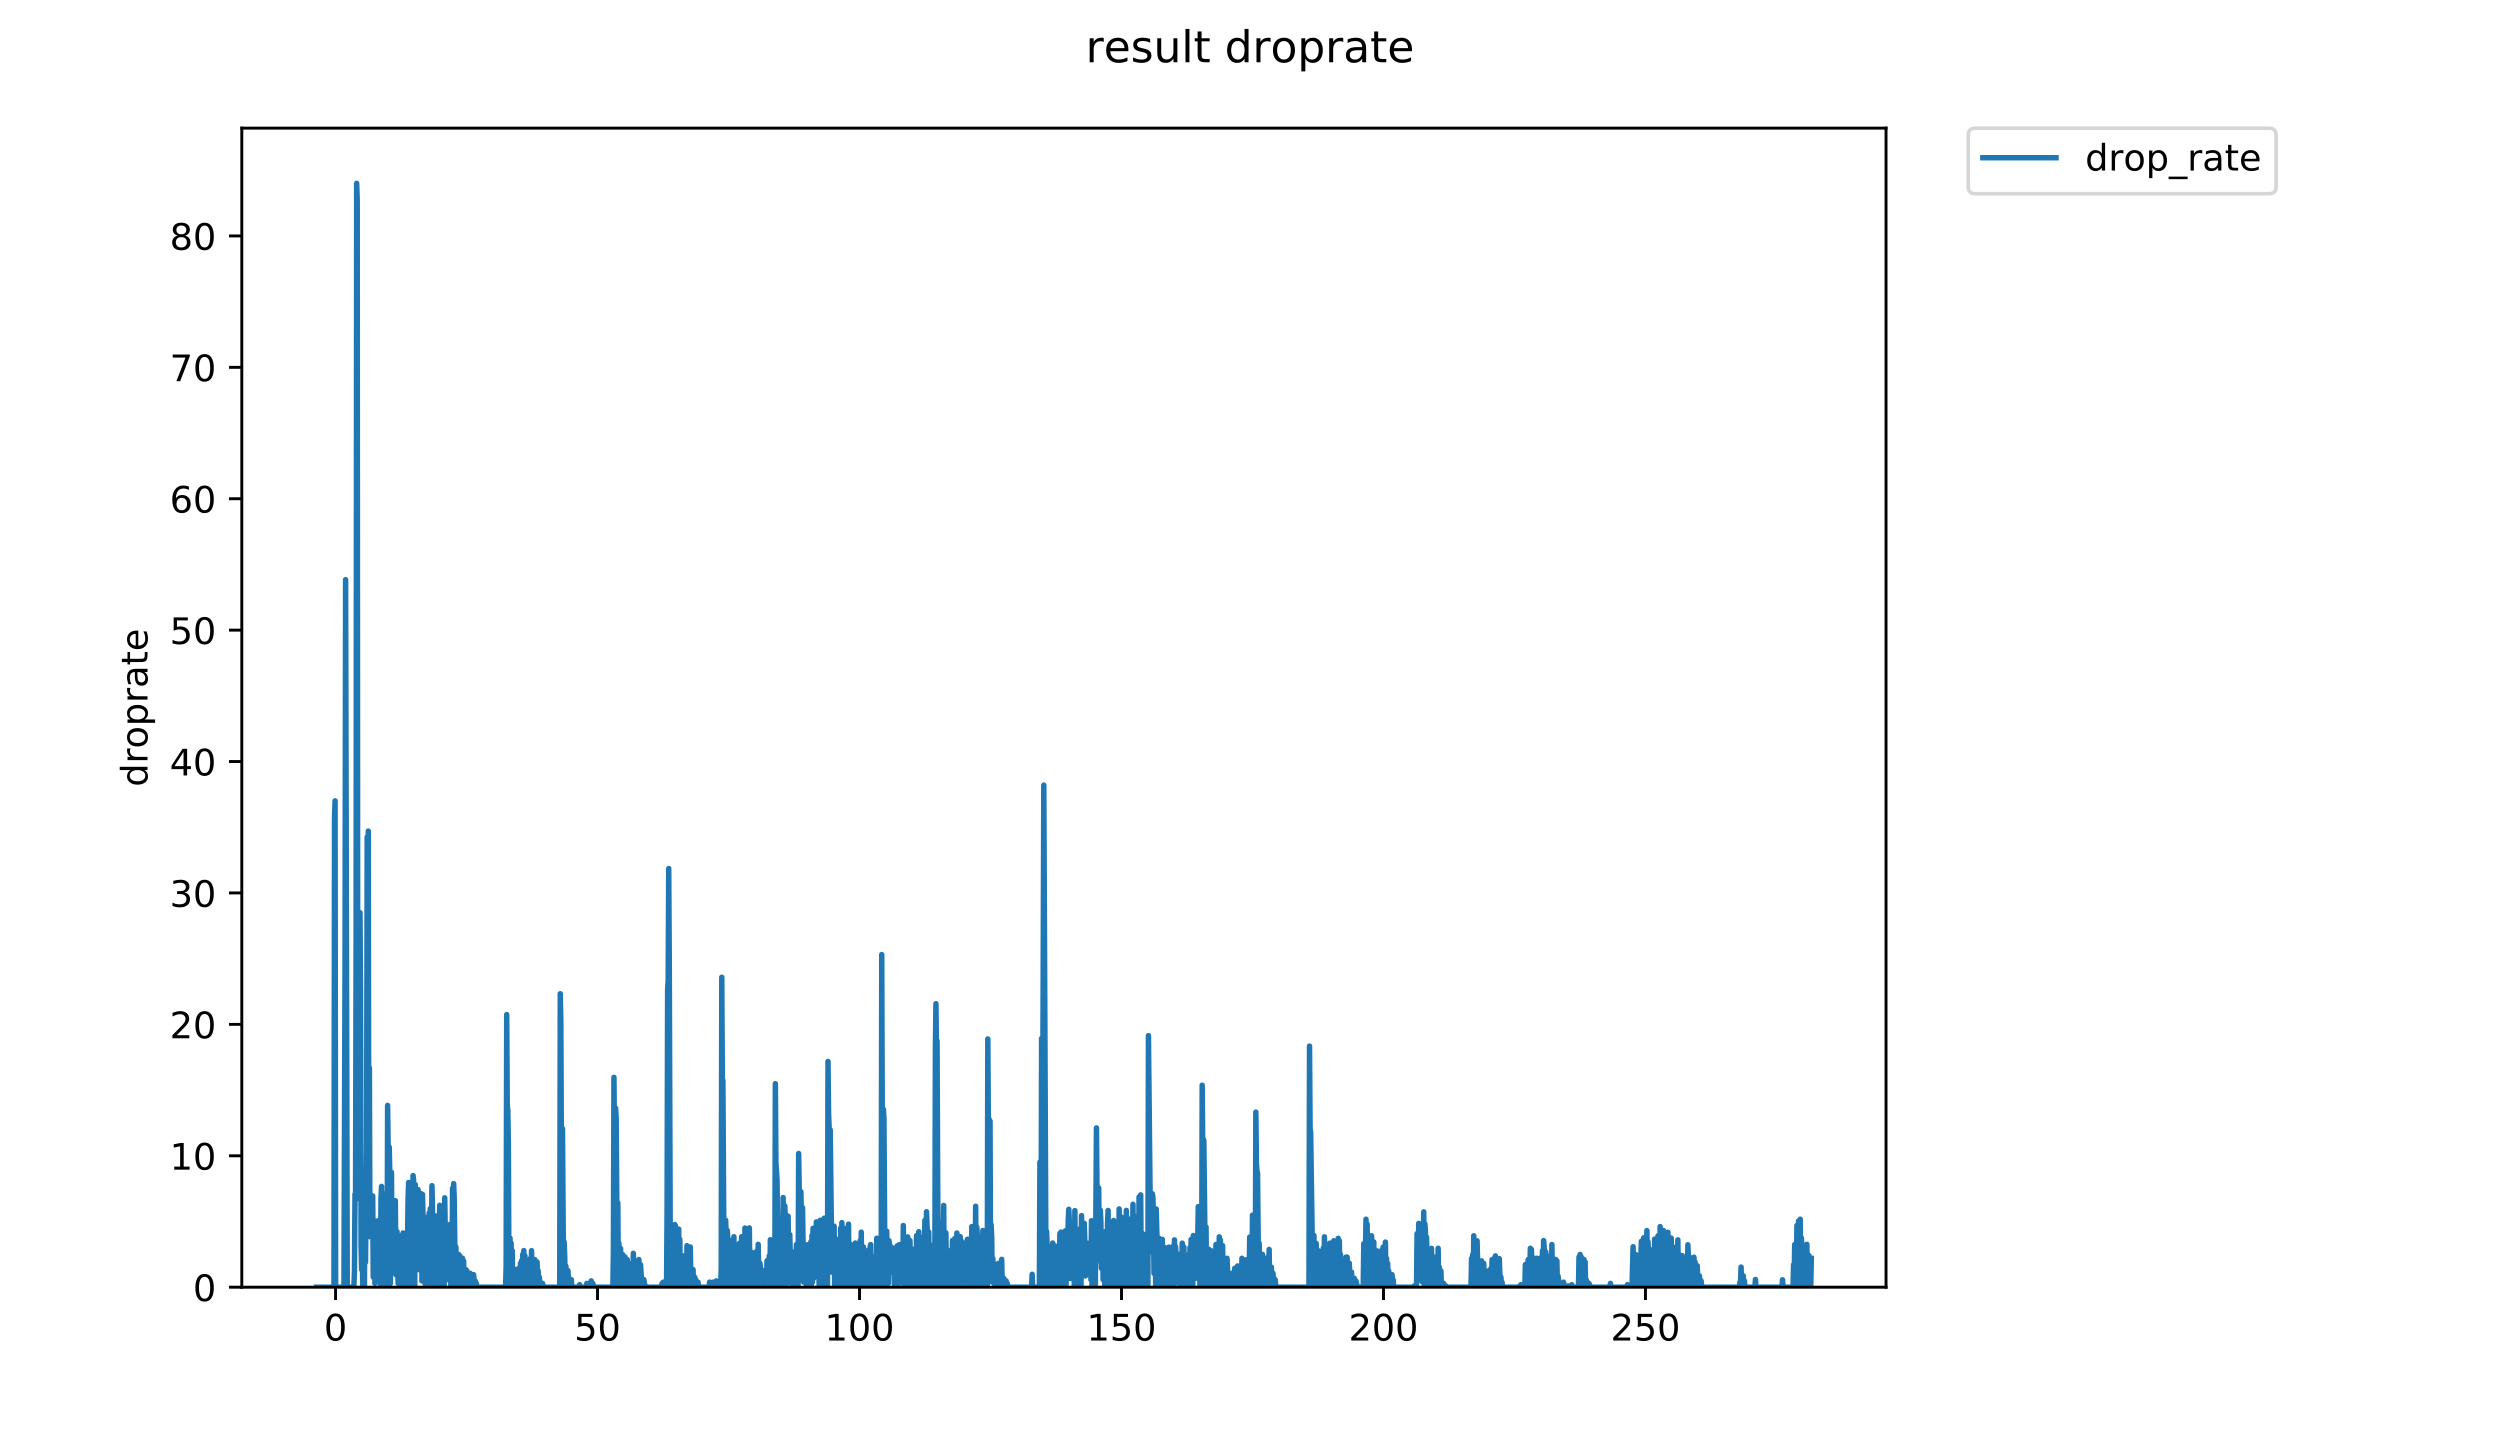 <?xml version="1.0" encoding="utf-8" standalone="no"?>
<!DOCTYPE svg PUBLIC "-//W3C//DTD SVG 1.1//EN"
  "http://www.w3.org/Graphics/SVG/1.1/DTD/svg11.dtd">
<!-- Created with matplotlib (https://matplotlib.org/) -->
<svg height="396pt" version="1.1" viewBox="0 0 684 396" width="684pt" xmlns="http://www.w3.org/2000/svg" xmlns:xlink="http://www.w3.org/1999/xlink">
 <defs>
  <style type="text/css">
*{stroke-linecap:butt;stroke-linejoin:round;}
  </style>
 </defs>
 <g id="figure_1">
  <g id="patch_1">
   <path d="M 0 396 
L 684 396 
L 684 0 
L 0 0 
z
" style="fill:#ffffff;"/>
  </g>
  <g id="axes_1">
   <g id="patch_2">
    <path d="M 66.159 352.174 
L 516.019 352.174 
L 516.019 35.062 
L 66.159 35.062 
z
" style="fill:#ffffff;"/>
   </g>
   <g id="matplotlib.axis_1">
    <g id="xtick_1">
     <g id="line2d_1">
      <defs>
       <path d="M 0 0 
L 0 3.5 
" id="ma47e31ba0e" style="stroke:#000000;stroke-width:0.8;"/>
      </defs>
      <g>
       <use style="stroke:#000000;stroke-width:0.8;" x="91.809" xlink:href="#ma47e31ba0e" y="352.174"/>
      </g>
     </g>
     <g id="text_1">
      <!-- 0 -->
      <defs>
       <path d="M 31.781 66.406 
Q 24.172 66.406 20.328 58.906 
Q 16.5 51.422 16.5 36.375 
Q 16.5 21.391 20.328 13.891 
Q 24.172 6.391 31.781 6.391 
Q 39.453 6.391 43.281 13.891 
Q 47.125 21.391 47.125 36.375 
Q 47.125 51.422 43.281 58.906 
Q 39.453 66.406 31.781 66.406 
z
M 31.781 74.219 
Q 44.047 74.219 50.516 64.516 
Q 56.984 54.828 56.984 36.375 
Q 56.984 17.969 50.516 8.266 
Q 44.047 -1.422 31.781 -1.422 
Q 19.531 -1.422 13.062 8.266 
Q 6.594 17.969 6.594 36.375 
Q 6.594 54.828 13.062 64.516 
Q 19.531 74.219 31.781 74.219 
z
" id="DejaVuSans-48"/>
      </defs>
      <g transform="translate(88.627 366.773)scale(0.1 -0.1)">
       <use xlink:href="#DejaVuSans-48"/>
      </g>
     </g>
    </g>
    <g id="xtick_2">
     <g id="line2d_2">
      <g>
       <use style="stroke:#000000;stroke-width:0.8;" x="163.487" xlink:href="#ma47e31ba0e" y="352.174"/>
      </g>
     </g>
     <g id="text_2">
      <!-- 50 -->
      <defs>
       <path d="M 10.797 72.906 
L 49.516 72.906 
L 49.516 64.594 
L 19.828 64.594 
L 19.828 46.734 
Q 21.969 47.469 24.109 47.828 
Q 26.266 48.188 28.422 48.188 
Q 40.625 48.188 47.75 41.5 
Q 54.891 34.812 54.891 23.391 
Q 54.891 11.625 47.562 5.094 
Q 40.234 -1.422 26.906 -1.422 
Q 22.312 -1.422 17.547 -0.641 
Q 12.797 0.141 7.719 1.703 
L 7.719 11.625 
Q 12.109 9.234 16.797 8.062 
Q 21.484 6.891 26.703 6.891 
Q 35.156 6.891 40.078 11.328 
Q 45.016 15.766 45.016 23.391 
Q 45.016 31 40.078 35.438 
Q 35.156 39.891 26.703 39.891 
Q 22.75 39.891 18.812 39.016 
Q 14.891 38.141 10.797 36.281 
z
" id="DejaVuSans-53"/>
      </defs>
      <g transform="translate(157.125 366.773)scale(0.1 -0.1)">
       <use xlink:href="#DejaVuSans-53"/>
       <use x="63.623" xlink:href="#DejaVuSans-48"/>
      </g>
     </g>
    </g>
    <g id="xtick_3">
     <g id="line2d_3">
      <g>
       <use style="stroke:#000000;stroke-width:0.8;" x="235.166" xlink:href="#ma47e31ba0e" y="352.174"/>
      </g>
     </g>
     <g id="text_3">
      <!-- 100 -->
      <defs>
       <path d="M 12.406 8.297 
L 28.516 8.297 
L 28.516 63.922 
L 10.984 60.406 
L 10.984 69.391 
L 28.422 72.906 
L 38.281 72.906 
L 38.281 8.297 
L 54.391 8.297 
L 54.391 0 
L 12.406 0 
z
" id="DejaVuSans-49"/>
      </defs>
      <g transform="translate(225.622 366.773)scale(0.1 -0.1)">
       <use xlink:href="#DejaVuSans-49"/>
       <use x="63.623" xlink:href="#DejaVuSans-48"/>
       <use x="127.246" xlink:href="#DejaVuSans-48"/>
      </g>
     </g>
    </g>
    <g id="xtick_4">
     <g id="line2d_4">
      <g>
       <use style="stroke:#000000;stroke-width:0.8;" x="306.844" xlink:href="#ma47e31ba0e" y="352.174"/>
      </g>
     </g>
     <g id="text_4">
      <!-- 150 -->
      <g transform="translate(297.3 366.773)scale(0.1 -0.1)">
       <use xlink:href="#DejaVuSans-49"/>
       <use x="63.623" xlink:href="#DejaVuSans-53"/>
       <use x="127.246" xlink:href="#DejaVuSans-48"/>
      </g>
     </g>
    </g>
    <g id="xtick_5">
     <g id="line2d_5">
      <g>
       <use style="stroke:#000000;stroke-width:0.8;" x="378.523" xlink:href="#ma47e31ba0e" y="352.174"/>
      </g>
     </g>
     <g id="text_5">
      <!-- 200 -->
      <defs>
       <path d="M 19.188 8.297 
L 53.609 8.297 
L 53.609 0 
L 7.328 0 
L 7.328 8.297 
Q 12.938 14.109 22.625 23.891 
Q 32.328 33.688 34.812 36.531 
Q 39.547 41.844 41.422 45.531 
Q 43.312 49.219 43.312 52.781 
Q 43.312 58.594 39.234 62.25 
Q 35.156 65.922 28.609 65.922 
Q 23.969 65.922 18.812 64.312 
Q 13.672 62.703 7.812 59.422 
L 7.812 69.391 
Q 13.766 71.781 18.938 73 
Q 24.125 74.219 28.422 74.219 
Q 39.75 74.219 46.484 68.547 
Q 53.219 62.891 53.219 53.422 
Q 53.219 48.922 51.531 44.891 
Q 49.859 40.875 45.406 35.406 
Q 44.188 33.984 37.641 27.219 
Q 31.109 20.453 19.188 8.297 
z
" id="DejaVuSans-50"/>
      </defs>
      <g transform="translate(368.979 366.773)scale(0.1 -0.1)">
       <use xlink:href="#DejaVuSans-50"/>
       <use x="63.623" xlink:href="#DejaVuSans-48"/>
       <use x="127.246" xlink:href="#DejaVuSans-48"/>
      </g>
     </g>
    </g>
    <g id="xtick_6">
     <g id="line2d_6">
      <g>
       <use style="stroke:#000000;stroke-width:0.8;" x="450.201" xlink:href="#ma47e31ba0e" y="352.174"/>
      </g>
     </g>
     <g id="text_6">
      <!-- 250 -->
      <g transform="translate(440.657 366.773)scale(0.1 -0.1)">
       <use xlink:href="#DejaVuSans-50"/>
       <use x="63.623" xlink:href="#DejaVuSans-53"/>
       <use x="127.246" xlink:href="#DejaVuSans-48"/>
      </g>
     </g>
    </g>
   </g>
   <g id="matplotlib.axis_2">
    <g id="ytick_1">
     <g id="line2d_7">
      <defs>
       <path d="M 0 0 
L -3.5 0 
" id="m01b24c8c19" style="stroke:#000000;stroke-width:0.8;"/>
      </defs>
      <g>
       <use style="stroke:#000000;stroke-width:0.8;" x="66.159" xlink:href="#m01b24c8c19" y="352.174"/>
      </g>
     </g>
     <g id="text_7">
      <!-- 0 -->
      <g transform="translate(52.796 355.973)scale(0.1 -0.1)">
       <use xlink:href="#DejaVuSans-48"/>
      </g>
     </g>
    </g>
    <g id="ytick_2">
     <g id="line2d_8">
      <g>
       <use style="stroke:#000000;stroke-width:0.8;" x="66.159" xlink:href="#m01b24c8c19" y="316.22"/>
      </g>
     </g>
     <g id="text_8">
      <!-- 10 -->
      <g transform="translate(46.434 320.02)scale(0.1 -0.1)">
       <use xlink:href="#DejaVuSans-49"/>
       <use x="63.623" xlink:href="#DejaVuSans-48"/>
      </g>
     </g>
    </g>
    <g id="ytick_3">
     <g id="line2d_9">
      <g>
       <use style="stroke:#000000;stroke-width:0.8;" x="66.159" xlink:href="#m01b24c8c19" y="280.267"/>
      </g>
     </g>
     <g id="text_9">
      <!-- 20 -->
      <g transform="translate(46.434 284.066)scale(0.1 -0.1)">
       <use xlink:href="#DejaVuSans-50"/>
       <use x="63.623" xlink:href="#DejaVuSans-48"/>
      </g>
     </g>
    </g>
    <g id="ytick_4">
     <g id="line2d_10">
      <g>
       <use style="stroke:#000000;stroke-width:0.8;" x="66.159" xlink:href="#m01b24c8c19" y="244.313"/>
      </g>
     </g>
     <g id="text_10">
      <!-- 30 -->
      <defs>
       <path d="M 40.578 39.312 
Q 47.656 37.797 51.625 33 
Q 55.609 28.219 55.609 21.188 
Q 55.609 10.406 48.188 4.484 
Q 40.766 -1.422 27.094 -1.422 
Q 22.516 -1.422 17.656 -0.516 
Q 12.797 0.391 7.625 2.203 
L 7.625 11.719 
Q 11.719 9.328 16.594 8.109 
Q 21.484 6.891 26.812 6.891 
Q 36.078 6.891 40.938 10.547 
Q 45.797 14.203 45.797 21.188 
Q 45.797 27.641 41.281 31.266 
Q 36.766 34.906 28.719 34.906 
L 20.219 34.906 
L 20.219 43.016 
L 29.109 43.016 
Q 36.375 43.016 40.234 45.922 
Q 44.094 48.828 44.094 54.297 
Q 44.094 59.906 40.109 62.906 
Q 36.141 65.922 28.719 65.922 
Q 24.656 65.922 20.016 65.031 
Q 15.375 64.156 9.812 62.312 
L 9.812 71.094 
Q 15.438 72.656 20.344 73.438 
Q 25.25 74.219 29.594 74.219 
Q 40.828 74.219 47.359 69.109 
Q 53.906 64.016 53.906 55.328 
Q 53.906 49.266 50.438 45.094 
Q 46.969 40.922 40.578 39.312 
z
" id="DejaVuSans-51"/>
      </defs>
      <g transform="translate(46.434 248.112)scale(0.1 -0.1)">
       <use xlink:href="#DejaVuSans-51"/>
       <use x="63.623" xlink:href="#DejaVuSans-48"/>
      </g>
     </g>
    </g>
    <g id="ytick_5">
     <g id="line2d_11">
      <g>
       <use style="stroke:#000000;stroke-width:0.8;" x="66.159" xlink:href="#m01b24c8c19" y="208.359"/>
      </g>
     </g>
     <g id="text_11">
      <!-- 40 -->
      <defs>
       <path d="M 37.797 64.312 
L 12.891 25.391 
L 37.797 25.391 
z
M 35.203 72.906 
L 47.609 72.906 
L 47.609 25.391 
L 58.016 25.391 
L 58.016 17.188 
L 47.609 17.188 
L 47.609 0 
L 37.797 0 
L 37.797 17.188 
L 4.891 17.188 
L 4.891 26.703 
z
" id="DejaVuSans-52"/>
      </defs>
      <g transform="translate(46.434 212.159)scale(0.1 -0.1)">
       <use xlink:href="#DejaVuSans-52"/>
       <use x="63.623" xlink:href="#DejaVuSans-48"/>
      </g>
     </g>
    </g>
    <g id="ytick_6">
     <g id="line2d_12">
      <g>
       <use style="stroke:#000000;stroke-width:0.8;" x="66.159" xlink:href="#m01b24c8c19" y="172.406"/>
      </g>
     </g>
     <g id="text_12">
      <!-- 50 -->
      <g transform="translate(46.434 176.205)scale(0.1 -0.1)">
       <use xlink:href="#DejaVuSans-53"/>
       <use x="63.623" xlink:href="#DejaVuSans-48"/>
      </g>
     </g>
    </g>
    <g id="ytick_7">
     <g id="line2d_13">
      <g>
       <use style="stroke:#000000;stroke-width:0.8;" x="66.159" xlink:href="#m01b24c8c19" y="136.452"/>
      </g>
     </g>
     <g id="text_13">
      <!-- 60 -->
      <defs>
       <path d="M 33.016 40.375 
Q 26.375 40.375 22.484 35.828 
Q 18.609 31.297 18.609 23.391 
Q 18.609 15.531 22.484 10.953 
Q 26.375 6.391 33.016 6.391 
Q 39.656 6.391 43.531 10.953 
Q 47.406 15.531 47.406 23.391 
Q 47.406 31.297 43.531 35.828 
Q 39.656 40.375 33.016 40.375 
z
M 52.594 71.297 
L 52.594 62.312 
Q 48.875 64.062 45.094 64.984 
Q 41.312 65.922 37.594 65.922 
Q 27.828 65.922 22.672 59.328 
Q 17.531 52.734 16.797 39.406 
Q 19.672 43.656 24.016 45.922 
Q 28.375 48.188 33.594 48.188 
Q 44.578 48.188 50.953 41.516 
Q 57.328 34.859 57.328 23.391 
Q 57.328 12.156 50.688 5.359 
Q 44.047 -1.422 33.016 -1.422 
Q 20.359 -1.422 13.672 8.266 
Q 6.984 17.969 6.984 36.375 
Q 6.984 53.656 15.188 63.938 
Q 23.391 74.219 37.203 74.219 
Q 40.922 74.219 44.703 73.484 
Q 48.484 72.75 52.594 71.297 
z
" id="DejaVuSans-54"/>
      </defs>
      <g transform="translate(46.434 140.251)scale(0.1 -0.1)">
       <use xlink:href="#DejaVuSans-54"/>
       <use x="63.623" xlink:href="#DejaVuSans-48"/>
      </g>
     </g>
    </g>
    <g id="ytick_8">
     <g id="line2d_14">
      <g>
       <use style="stroke:#000000;stroke-width:0.8;" x="66.159" xlink:href="#m01b24c8c19" y="100.498"/>
      </g>
     </g>
     <g id="text_14">
      <!-- 70 -->
      <defs>
       <path d="M 8.203 72.906 
L 55.078 72.906 
L 55.078 68.703 
L 28.609 0 
L 18.312 0 
L 43.219 64.594 
L 8.203 64.594 
z
" id="DejaVuSans-55"/>
      </defs>
      <g transform="translate(46.434 104.297)scale(0.1 -0.1)">
       <use xlink:href="#DejaVuSans-55"/>
       <use x="63.623" xlink:href="#DejaVuSans-48"/>
      </g>
     </g>
    </g>
    <g id="ytick_9">
     <g id="line2d_15">
      <g>
       <use style="stroke:#000000;stroke-width:0.8;" x="66.159" xlink:href="#m01b24c8c19" y="64.545"/>
      </g>
     </g>
     <g id="text_15">
      <!-- 80 -->
      <defs>
       <path d="M 31.781 34.625 
Q 24.75 34.625 20.719 30.859 
Q 16.703 27.094 16.703 20.516 
Q 16.703 13.922 20.719 10.156 
Q 24.75 6.391 31.781 6.391 
Q 38.812 6.391 42.859 10.172 
Q 46.922 13.969 46.922 20.516 
Q 46.922 27.094 42.891 30.859 
Q 38.875 34.625 31.781 34.625 
z
M 21.922 38.812 
Q 15.578 40.375 12.031 44.719 
Q 8.5 49.078 8.5 55.328 
Q 8.5 64.062 14.719 69.141 
Q 20.953 74.219 31.781 74.219 
Q 42.672 74.219 48.875 69.141 
Q 55.078 64.062 55.078 55.328 
Q 55.078 49.078 51.531 44.719 
Q 48 40.375 41.703 38.812 
Q 48.828 37.156 52.797 32.312 
Q 56.781 27.484 56.781 20.516 
Q 56.781 9.906 50.312 4.234 
Q 43.844 -1.422 31.781 -1.422 
Q 19.734 -1.422 13.25 4.234 
Q 6.781 9.906 6.781 20.516 
Q 6.781 27.484 10.781 32.312 
Q 14.797 37.156 21.922 38.812 
z
M 18.312 54.391 
Q 18.312 48.734 21.844 45.562 
Q 25.391 42.391 31.781 42.391 
Q 38.141 42.391 41.719 45.562 
Q 45.312 48.734 45.312 54.391 
Q 45.312 60.062 41.719 63.234 
Q 38.141 66.406 31.781 66.406 
Q 25.391 66.406 21.844 63.234 
Q 18.312 60.062 18.312 54.391 
z
" id="DejaVuSans-56"/>
      </defs>
      <g transform="translate(46.434 68.344)scale(0.1 -0.1)">
       <use xlink:href="#DejaVuSans-56"/>
       <use x="63.623" xlink:href="#DejaVuSans-48"/>
      </g>
     </g>
    </g>
    <g id="text_16">
     <!-- droprate -->
     <defs>
      <path d="M 45.406 46.391 
L 45.406 75.984 
L 54.391 75.984 
L 54.391 0 
L 45.406 0 
L 45.406 8.203 
Q 42.578 3.328 38.25 0.953 
Q 33.938 -1.422 27.875 -1.422 
Q 17.969 -1.422 11.734 6.484 
Q 5.516 14.406 5.516 27.297 
Q 5.516 40.188 11.734 48.094 
Q 17.969 56 27.875 56 
Q 33.938 56 38.25 53.625 
Q 42.578 51.266 45.406 46.391 
z
M 14.797 27.297 
Q 14.797 17.391 18.875 11.75 
Q 22.953 6.109 30.078 6.109 
Q 37.203 6.109 41.297 11.75 
Q 45.406 17.391 45.406 27.297 
Q 45.406 37.203 41.297 42.844 
Q 37.203 48.484 30.078 48.484 
Q 22.953 48.484 18.875 42.844 
Q 14.797 37.203 14.797 27.297 
z
" id="DejaVuSans-100"/>
      <path d="M 41.109 46.297 
Q 39.594 47.172 37.812 47.578 
Q 36.031 48 33.891 48 
Q 26.266 48 22.188 43.047 
Q 18.109 38.094 18.109 28.812 
L 18.109 0 
L 9.078 0 
L 9.078 54.688 
L 18.109 54.688 
L 18.109 46.188 
Q 20.953 51.172 25.484 53.578 
Q 30.031 56 36.531 56 
Q 37.453 56 38.578 55.875 
Q 39.703 55.766 41.062 55.516 
z
" id="DejaVuSans-114"/>
      <path d="M 30.609 48.391 
Q 23.391 48.391 19.188 42.75 
Q 14.984 37.109 14.984 27.297 
Q 14.984 17.484 19.156 11.844 
Q 23.344 6.203 30.609 6.203 
Q 37.797 6.203 41.984 11.859 
Q 46.188 17.531 46.188 27.297 
Q 46.188 37.016 41.984 42.703 
Q 37.797 48.391 30.609 48.391 
z
M 30.609 56 
Q 42.328 56 49.016 48.375 
Q 55.719 40.766 55.719 27.297 
Q 55.719 13.875 49.016 6.219 
Q 42.328 -1.422 30.609 -1.422 
Q 18.844 -1.422 12.172 6.219 
Q 5.516 13.875 5.516 27.297 
Q 5.516 40.766 12.172 48.375 
Q 18.844 56 30.609 56 
z
" id="DejaVuSans-111"/>
      <path d="M 18.109 8.203 
L 18.109 -20.797 
L 9.078 -20.797 
L 9.078 54.688 
L 18.109 54.688 
L 18.109 46.391 
Q 20.953 51.266 25.266 53.625 
Q 29.594 56 35.594 56 
Q 45.562 56 51.781 48.094 
Q 58.016 40.188 58.016 27.297 
Q 58.016 14.406 51.781 6.484 
Q 45.562 -1.422 35.594 -1.422 
Q 29.594 -1.422 25.266 0.953 
Q 20.953 3.328 18.109 8.203 
z
M 48.688 27.297 
Q 48.688 37.203 44.609 42.844 
Q 40.531 48.484 33.406 48.484 
Q 26.266 48.484 22.188 42.844 
Q 18.109 37.203 18.109 27.297 
Q 18.109 17.391 22.188 11.75 
Q 26.266 6.109 33.406 6.109 
Q 40.531 6.109 44.609 11.75 
Q 48.688 17.391 48.688 27.297 
z
" id="DejaVuSans-112"/>
      <path d="M 34.281 27.484 
Q 23.391 27.484 19.188 25 
Q 14.984 22.516 14.984 16.5 
Q 14.984 11.719 18.141 8.906 
Q 21.297 6.109 26.703 6.109 
Q 34.188 6.109 38.703 11.406 
Q 43.219 16.703 43.219 25.484 
L 43.219 27.484 
z
M 52.203 31.203 
L 52.203 0 
L 43.219 0 
L 43.219 8.297 
Q 40.141 3.328 35.547 0.953 
Q 30.953 -1.422 24.312 -1.422 
Q 15.922 -1.422 10.953 3.297 
Q 6 8.016 6 15.922 
Q 6 25.141 12.172 29.828 
Q 18.359 34.516 30.609 34.516 
L 43.219 34.516 
L 43.219 35.406 
Q 43.219 41.609 39.141 45 
Q 35.062 48.391 27.688 48.391 
Q 23 48.391 18.547 47.266 
Q 14.109 46.141 10.016 43.891 
L 10.016 52.203 
Q 14.938 54.109 19.578 55.047 
Q 24.219 56 28.609 56 
Q 40.484 56 46.344 49.844 
Q 52.203 43.703 52.203 31.203 
z
" id="DejaVuSans-97"/>
      <path d="M 18.312 70.219 
L 18.312 54.688 
L 36.812 54.688 
L 36.812 47.703 
L 18.312 47.703 
L 18.312 18.016 
Q 18.312 11.328 20.141 9.422 
Q 21.969 7.516 27.594 7.516 
L 36.812 7.516 
L 36.812 0 
L 27.594 0 
Q 17.188 0 13.234 3.875 
Q 9.281 7.766 9.281 18.016 
L 9.281 47.703 
L 2.688 47.703 
L 2.688 54.688 
L 9.281 54.688 
L 9.281 70.219 
z
" id="DejaVuSans-116"/>
      <path d="M 56.203 29.594 
L 56.203 25.203 
L 14.891 25.203 
Q 15.484 15.922 20.484 11.062 
Q 25.484 6.203 34.422 6.203 
Q 39.594 6.203 44.453 7.469 
Q 49.312 8.734 54.109 11.281 
L 54.109 2.781 
Q 49.266 0.734 44.188 -0.344 
Q 39.109 -1.422 33.891 -1.422 
Q 20.797 -1.422 13.156 6.188 
Q 5.516 13.812 5.516 26.812 
Q 5.516 40.234 12.766 48.109 
Q 20.016 56 32.328 56 
Q 43.359 56 49.781 48.891 
Q 56.203 41.797 56.203 29.594 
z
M 47.219 32.234 
Q 47.125 39.594 43.094 43.984 
Q 39.062 48.391 32.422 48.391 
Q 24.906 48.391 20.391 44.141 
Q 15.875 39.891 15.188 32.172 
z
" id="DejaVuSans-101"/>
     </defs>
     <g transform="translate(40.354 215.236)rotate(-90)scale(0.1 -0.1)">
      <use xlink:href="#DejaVuSans-100"/>
      <use x="63.477" xlink:href="#DejaVuSans-114"/>
      <use x="104.559" xlink:href="#DejaVuSans-111"/>
      <use x="165.74" xlink:href="#DejaVuSans-112"/>
      <use x="229.217" xlink:href="#DejaVuSans-114"/>
      <use x="270.33" xlink:href="#DejaVuSans-97"/>
      <use x="331.609" xlink:href="#DejaVuSans-116"/>
      <use x="370.818" xlink:href="#DejaVuSans-101"/>
     </g>
    </g>
   </g>
   <g id="line2d_16">
    <path clip-path="url(#pb150b71efa)" d="M 86.607 352.174 
L 91.373 352.174 
L 91.524 223.94 
L 91.675 219.114 
L 91.826 352.174 
L 94.103 352.174 
L 94.405 263.843 
L 94.556 158.604 
L 95.009 352.174 
L 96.825 352.174 
L 96.976 347.719 
L 97.128 326.738 
L 97.278 328.389 
L 97.43 256.801 
L 97.582 50.163 
L 97.734 54.779 
L 97.886 314.13 
L 98.188 282.331 
L 98.49 249.696 
L 98.641 271.701 
L 98.792 341.154 
L 98.944 347.376 
L 99.097 343.016 
L 99.249 351.49 
L 99.401 344.306 
L 99.552 344.59 
L 99.703 352.174 
L 99.854 329.896 
L 100.006 345.326 
L 100.308 314.256 
L 100.459 228.993 
L 100.611 323.781 
L 100.761 227.388 
L 100.912 336.302 
L 101.063 292.136 
L 101.213 338.359 
L 101.364 337.682 
L 101.515 330.457 
L 101.666 334.232 
L 101.969 327.202 
L 102.12 349.419 
L 102.271 339.764 
L 102.422 338.027 
L 102.573 351.139 
L 102.725 334.112 
L 102.876 344.583 
L 103.027 337.337 
L 103.33 348.415 
L 103.481 333.974 
L 103.632 344.935 
L 103.783 342.177 
L 103.934 333.904 
L 104.085 352.174 
L 104.237 327.909 
L 104.388 324.597 
L 104.539 343.565 
L 104.842 328.48 
L 105.144 340.144 
L 105.296 351.147 
L 105.447 326.641 
L 105.749 352.174 
L 105.9 352.174 
L 106.05 302.44 
L 106.201 314.564 
L 106.353 339.505 
L 106.504 313.874 
L 106.654 321.781 
L 106.805 351.137 
L 107.106 320.745 
L 107.257 342.504 
L 107.408 336.287 
L 107.558 346.994 
L 107.71 329.917 
L 108.013 345.662 
L 108.165 328.502 
L 108.316 348.747 
L 108.62 336.963 
L 108.772 341.911 
L 108.924 351.149 
L 109.075 338.054 
L 109.529 352.174 
L 109.68 339.383 
L 109.83 352.174 
L 109.981 341.133 
L 110.132 352.174 
L 110.283 337.337 
L 110.434 345.65 
L 110.586 340.178 
L 110.737 344.59 
L 110.888 339.062 
L 111.191 352.174 
L 111.343 352.174 
L 111.645 328.021 
L 111.798 323.52 
L 111.95 328.934 
L 112.102 341.248 
L 112.254 330.239 
L 112.406 352.174 
L 112.557 326.493 
L 112.71 332.048 
L 112.862 352.174 
L 113.014 321.641 
L 113.166 323.096 
L 113.47 352.174 
L 113.621 324.096 
L 113.773 346.353 
L 113.925 338.807 
L 114.078 337.151 
L 114.229 347.038 
L 114.382 325.466 
L 114.533 347.367 
L 114.685 331.952 
L 114.989 338.858 
L 115.141 326.542 
L 115.293 329.553 
L 115.445 350.46 
L 115.597 326.811 
L 116.052 346.685 
L 116.204 332.999 
L 116.356 352.174 
L 116.509 335.102 
L 116.661 352.174 
L 116.813 335.738 
L 116.964 349.089 
L 117.117 337.108 
L 117.269 352.174 
L 117.419 331.875 
L 117.571 352.174 
L 117.724 330.684 
L 117.877 341.289 
L 118.029 340.19 
L 118.18 324.412 
L 118.333 330.622 
L 118.485 350.465 
L 118.637 334.711 
L 118.789 352.174 
L 118.94 334.335 
L 119.092 332.656 
L 119.245 352.174 
L 119.401 333.199 
L 119.553 344.314 
L 119.705 337.093 
L 119.857 342.605 
L 120.009 337.45 
L 120.161 344.619 
L 120.312 329.768 
L 120.463 350.798 
L 120.616 335.491 
L 120.768 352.174 
L 120.919 336.034 
L 121.071 348.065 
L 121.223 344.97 
L 121.375 336.765 
L 121.525 352.174 
L 121.676 327.723 
L 121.98 346.69 
L 122.133 338.175 
L 122.285 350.12 
L 122.437 348.753 
L 122.588 344.291 
L 122.74 347.376 
L 122.892 337.779 
L 123.043 347.023 
L 123.198 334.953 
L 123.352 352.174 
L 123.662 352.174 
L 123.815 325.097 
L 123.967 336.824 
L 124.119 323.835 
L 124.271 327.839 
L 124.575 351.148 
L 124.726 341.154 
L 124.878 350.802 
L 125.029 346.336 
L 125.181 345.306 
L 125.332 352.174 
L 125.482 343.212 
L 125.633 352.174 
L 125.784 343.573 
L 126.237 351.142 
L 126.54 344.261 
L 126.691 352.174 
L 126.844 345.011 
L 126.995 352.174 
L 127.146 348.386 
L 127.296 351.829 
L 127.447 347.344 
L 127.598 352.174 
L 127.75 347.706 
L 127.901 352.174 
L 128.053 349.072 
L 128.204 352.174 
L 128.355 349.766 
L 128.506 352.174 
L 128.657 348.39 
L 128.808 351.83 
L 128.959 349.414 
L 129.111 352.174 
L 129.263 349.095 
L 129.414 352.174 
L 129.565 348.743 
L 129.867 351.829 
L 130.018 350.452 
L 130.169 351.83 
L 130.32 351.138 
L 130.47 352.174 
L 138.33 352.174 
L 138.481 346.336 
L 138.632 277.586 
L 138.783 302.583 
L 138.934 303.616 
L 139.085 312.839 
L 139.237 347.033 
L 139.389 350.801 
L 139.539 338.756 
L 139.69 352.174 
L 139.841 340.109 
L 139.992 352.174 
L 140.143 342.168 
L 140.293 352.174 
L 140.444 348.73 
L 140.596 349.775 
L 140.748 352.174 
L 140.898 347.344 
L 141.049 352.174 
L 141.351 349.072 
L 141.501 349.411 
L 141.652 348.727 
L 141.803 352.174 
L 141.954 346.998 
L 142.106 347.71 
L 142.257 352.174 
L 142.408 345.631 
L 142.559 352.174 
L 142.71 344.935 
L 142.862 352.174 
L 143.013 343.212 
L 143.164 352.174 
L 143.315 342.168 
L 143.466 352.174 
L 143.617 343.581 
L 143.768 351.485 
L 143.919 345.969 
L 144.071 352.174 
L 144.222 346.659 
L 144.372 352.174 
L 144.523 346.303 
L 144.674 350.449 
L 144.824 347.339 
L 144.976 352.174 
L 145.127 344.276 
L 145.279 352.174 
L 145.429 342.187 
L 145.58 348.042 
L 145.882 345.28 
L 146.033 349.419 
L 146.184 344.921 
L 146.336 344.634 
L 146.487 351.832 
L 146.638 345.28 
L 146.789 352.174 
L 146.94 345.28 
L 147.091 350.454 
L 147.242 347.697 
L 147.394 351.143 
L 147.544 349.411 
L 147.846 352.174 
L 147.997 352.174 
L 148.148 351.139 
L 148.299 352.174 
L 148.45 351.144 
L 148.601 352.174 
L 153.139 352.174 
L 153.29 271.893 
L 153.441 279.37 
L 153.593 314.238 
L 153.745 309.795 
L 153.896 308.782 
L 154.198 352.174 
L 154.349 339.788 
L 154.5 343.556 
L 154.651 351.14 
L 154.802 346.325 
L 154.954 351.831 
L 155.106 347.389 
L 155.257 352.174 
L 155.408 347.689 
L 155.558 351.829 
L 155.709 349.754 
L 156.01 352.174 
L 156.161 350.446 
L 156.312 350.112 
L 156.464 352.174 
L 158.433 352.174 
L 158.583 351.484 
L 158.734 352.174 
L 160.394 352.174 
L 160.545 351.138 
L 160.698 352.174 
L 161.001 352.174 
L 161.152 351.143 
L 161.303 352.174 
L 161.605 352.174 
L 161.756 350.447 
L 161.906 352.174 
L 162.057 352.174 
L 162.208 351.141 
L 162.359 352.174 
L 167.673 352.174 
L 167.824 342.587 
L 167.975 294.772 
L 168.278 330.884 
L 168.429 303.178 
L 168.581 305.948 
L 168.884 346.69 
L 169.034 329.078 
L 169.185 352.174 
L 169.337 340.178 
L 169.639 352.174 
L 169.791 341.559 
L 169.943 352.174 
L 170.095 343.948 
L 170.246 352.174 
L 170.398 343.28 
L 170.549 352.174 
L 170.701 344.276 
L 170.852 352.174 
L 171.003 343.901 
L 171.155 352.174 
L 171.307 345.999 
L 171.458 351.831 
L 171.61 344.641 
L 171.762 352.174 
L 171.914 347.033 
L 172.066 349.435 
L 172.217 349.432 
L 172.369 351.143 
L 172.522 346.392 
L 172.674 352.174 
L 172.825 345.662 
L 172.977 346.696 
L 173.13 351.148 
L 173.281 342.911 
L 173.433 352.174 
L 173.584 344.942 
L 173.735 352.174 
L 173.886 346.998 
L 174.038 347.043 
L 174.19 349.081 
L 174.492 345.637 
L 174.644 352.174 
L 174.795 344.598 
L 174.946 350.108 
L 175.097 349.768 
L 175.249 346.011 
L 175.55 351.139 
L 175.701 351.138 
L 175.852 350.104 
L 176.002 352.174 
L 176.153 350.1 
L 176.454 351.828 
L 176.605 351.83 
L 176.756 352.174 
L 180.687 352.174 
L 180.839 351.831 
L 180.991 352.174 
L 181.142 351.141 
L 181.294 351.831 
L 181.445 350.793 
L 181.596 352.174 
L 182.36 352.174 
L 182.511 331.551 
L 182.661 270.822 
L 182.812 268.144 
L 182.963 237.634 
L 183.113 262.722 
L 183.417 351.83 
L 183.568 336.647 
L 183.719 341.843 
L 183.87 342.216 
L 184.022 349.432 
L 184.173 340.109 
L 184.325 351.83 
L 184.476 338.095 
L 184.628 335.037 
L 184.779 335.315 
L 184.93 351.829 
L 185.083 336.513 
L 185.234 337.751 
L 185.385 345.637 
L 185.687 336.287 
L 185.839 352.174 
L 185.989 339.062 
L 186.14 350.447 
L 186.442 344.261 
L 186.594 352.174 
L 186.747 345.717 
L 186.899 352.174 
L 187.051 343.597 
L 187.201 352.174 
L 187.352 344.246 
L 187.503 352.174 
L 187.654 348.038 
L 187.805 352.174 
L 187.956 340.82 
L 188.107 350.104 
L 188.258 343.22 
L 188.56 348.734 
L 188.71 352.174 
L 188.861 341.185 
L 189.012 349.75 
L 189.163 349.089 
L 189.314 349.069 
L 189.466 351.145 
L 189.617 347.344 
L 189.768 352.174 
L 189.919 351.485 
L 190.07 349.422 
L 190.221 352.174 
L 190.372 350.106 
L 190.523 352.174 
L 190.674 350.799 
L 190.826 352.174 
L 190.978 350.802 
L 191.129 352.174 
L 193.996 352.174 
L 194.147 350.791 
L 194.298 352.174 
L 194.448 351.139 
L 194.599 352.174 
L 194.901 352.174 
L 195.052 350.797 
L 195.204 352.174 
L 195.355 351.487 
L 195.507 352.174 
L 195.658 350.801 
L 195.809 352.174 
L 195.96 350.447 
L 196.11 352.174 
L 197.176 352.174 
L 197.327 347.003 
L 197.478 267.374 
L 197.629 295.296 
L 197.781 295.568 
L 198.084 345.004 
L 198.235 338.782 
L 198.386 351.829 
L 198.536 333.852 
L 198.687 338.014 
L 198.838 351.14 
L 198.988 336.632 
L 199.139 339.395 
L 199.289 348.72 
L 199.591 341.143 
L 199.742 352.174 
L 199.893 339.407 
L 200.043 341.467 
L 200.194 348.03 
L 200.345 347.013 
L 200.496 347.339 
L 200.647 347.339 
L 200.797 338.372 
L 200.948 352.174 
L 201.1 340.487 
L 201.251 352.174 
L 201.553 344.942 
L 201.704 345.273 
L 201.855 349.075 
L 202.006 342.504 
L 202.158 350.805 
L 202.309 340.167 
L 202.46 349.416 
L 202.611 343.893 
L 202.762 352.174 
L 202.912 338.372 
L 203.063 350.794 
L 203.515 339.741 
L 203.667 351.829 
L 203.818 335.988 
L 203.969 352.174 
L 204.12 339.432 
L 204.271 340.098 
L 204.422 349.757 
L 204.723 342.522 
L 204.874 347.684 
L 205.024 335.957 
L 205.176 351.83 
L 205.478 342.513 
L 205.628 348.382 
L 205.779 349.757 
L 205.93 349.408 
L 206.231 345.969 
L 206.382 352.174 
L 206.534 345.306 
L 206.685 352.174 
L 206.836 342.513 
L 206.987 352.174 
L 207.138 342.206 
L 207.289 352.174 
L 207.439 340.443 
L 207.59 349.414 
L 207.741 349.069 
L 207.892 345.58 
L 208.346 348.743 
L 208.497 351.139 
L 208.648 348.397 
L 208.8 351.143 
L 208.95 351.829 
L 209.253 347.71 
L 209.404 352.174 
L 209.555 347.357 
L 209.706 352.174 
L 209.857 344.921 
L 210.009 352.174 
L 210.16 344.97 
L 210.312 352.174 
L 210.464 343.606 
L 210.616 352.174 
L 210.768 339.199 
L 210.919 347.357 
L 211.074 348.475 
L 211.226 352.174 
L 211.531 352.174 
L 211.683 339.505 
L 211.835 340.178 
L 211.986 351.831 
L 212.138 296.491 
L 212.289 318.047 
L 212.592 322.782 
L 212.896 349.775 
L 213.048 336.78 
L 213.2 335.037 
L 213.352 352.174 
L 213.503 333.305 
L 213.655 335.021 
L 213.808 350.127 
L 213.96 334.827 
L 214.112 352.174 
L 214.263 327.652 
L 214.413 344.576 
L 214.717 329.917 
L 214.869 333.306 
L 215.02 352.174 
L 215.173 341.227 
L 215.324 338.794 
L 215.476 345.313 
L 215.628 332.731 
L 215.781 345.352 
L 216.084 337.793 
L 216.388 351.148 
L 216.54 345.681 
L 216.692 346.696 
L 216.844 346.348 
L 216.996 352.174 
L 217.147 342.559 
L 217.299 351.488 
L 217.45 342.902 
L 217.602 351.145 
L 217.905 340.499 
L 218.058 352.174 
L 218.36 352.174 
L 218.511 315.599 
L 218.965 344.619 
L 219.116 326.051 
L 219.267 332.507 
L 219.418 346.638 
L 219.571 330.405 
L 219.872 350.795 
L 220.024 347.719 
L 220.176 341.529 
L 220.327 347.693 
L 220.478 340.831 
L 220.629 352.174 
L 220.782 340.576 
L 220.936 349.136 
L 221.088 346.022 
L 221.239 352.174 
L 221.39 342.911 
L 221.542 342.541 
L 221.692 352.174 
L 221.844 339.788 
L 221.994 352.174 
L 222.145 338.027 
L 222.296 350.759 
L 222.447 336.065 
L 222.598 349.759 
L 222.749 341.122 
L 222.9 348.042 
L 223.051 341.843 
L 223.202 348.727 
L 223.353 334.318 
L 223.657 343.589 
L 223.809 345.681 
L 223.961 335.412 
L 224.112 351.83 
L 224.263 337.079 
L 224.414 333.869 
L 224.566 352.174 
L 224.718 337.136 
L 224.87 336.736 
L 225.022 348.4 
L 225.173 336.065 
L 225.325 352.174 
L 225.477 333.305 
L 225.78 344.276 
L 225.932 340.521 
L 226.087 352.174 
L 226.391 352.174 
L 226.542 290.422 
L 226.695 304.624 
L 226.998 312.073 
L 227.15 309.153 
L 227.452 335.348 
L 227.604 348.061 
L 227.756 341.217 
L 227.908 346.005 
L 228.212 335.475 
L 228.364 352.174 
L 228.516 341.559 
L 228.668 350.46 
L 228.819 340.51 
L 228.971 352.174 
L 229.123 340.864 
L 229.274 352.174 
L 229.424 340.788 
L 229.576 352.174 
L 229.728 338.782 
L 229.879 352.174 
L 230.03 335.988 
L 230.18 352.174 
L 230.334 334.52 
L 230.637 351.831 
L 230.79 338.162 
L 231.097 351.15 
L 231.248 345.975 
L 231.399 345.293 
L 231.55 347.697 
L 231.702 336.004 
L 231.853 336.736 
L 232.004 351.484 
L 232.155 334.922 
L 232.305 352.174 
L 232.458 340.224 
L 232.61 352.174 
L 232.761 343.229 
L 232.912 342.92 
L 233.064 349.078 
L 233.215 340.799 
L 233.517 348.727 
L 233.669 349.775 
L 233.971 340.098 
L 234.122 352.174 
L 234.274 347.367 
L 234.425 346.325 
L 234.577 352.174 
L 234.729 340.864 
L 234.881 349.089 
L 235.032 346.342 
L 235.183 351.83 
L 235.335 339.456 
L 235.486 352.174 
L 235.638 337.122 
L 235.789 350.452 
L 235.941 341.185 
L 236.092 352.174 
L 236.243 341.164 
L 236.395 350.114 
L 236.545 343.371 
L 236.698 348.085 
L 236.85 343.614 
L 237.001 348.03 
L 237.152 344.276 
L 237.303 352.174 
L 237.454 342.158 
L 237.605 348.042 
L 237.757 344.655 
L 237.908 350.104 
L 238.06 341.217 
L 238.212 340.521 
L 238.363 351.83 
L 238.515 346.022 
L 238.818 349.782 
L 238.969 343.909 
L 239.12 352.174 
L 239.271 344.59 
L 239.422 352.174 
L 239.575 345.024 
L 239.727 352.174 
L 239.878 338.769 
L 240.029 352.174 
L 240.18 341.478 
L 240.33 352.174 
L 241.09 352.174 
L 241.242 261.174 
L 241.393 308.177 
L 241.544 311.576 
L 241.695 303.523 
L 241.846 306.027 
L 242.149 352.174 
L 242.3 339.776 
L 242.455 352.174 
L 242.607 336.853 
L 242.759 347.71 
L 242.91 347.003 
L 243.06 351.139 
L 243.211 339.42 
L 243.362 340.465 
L 243.513 347.235 
L 243.817 341.185 
L 243.968 348.065 
L 244.12 343.589 
L 244.422 345.273 
L 244.574 342.938 
L 244.726 352.174 
L 244.877 341.498 
L 245.027 352.174 
L 245.179 342.885 
L 245.331 352.174 
L 245.482 340.853 
L 245.634 352.174 
L 245.785 342.876 
L 245.937 350.802 
L 246.089 340.532 
L 246.24 342.55 
L 246.391 350.802 
L 246.542 340.799 
L 246.693 349.416 
L 246.845 344.261 
L 246.996 348.4 
L 247.147 335.299 
L 247.298 352.174 
L 247.449 340.82 
L 247.6 349.766 
L 247.751 339.062 
L 247.902 344.583 
L 248.053 339.075 
L 248.205 350.464 
L 248.357 338.425 
L 248.659 352.174 
L 248.81 349.763 
L 248.961 339.432 
L 249.112 352.174 
L 249.263 342.197 
L 249.414 352.174 
L 249.565 343.893 
L 249.718 352.174 
L 249.868 341.823 
L 250.019 352.174 
L 250.17 341.813 
L 250.321 350.451 
L 250.471 342.168 
L 250.623 352.174 
L 250.774 338.054 
L 250.925 352.174 
L 251.077 339.529 
L 251.228 352.174 
L 251.379 337.007 
L 251.53 348.386 
L 251.681 338.386 
L 251.832 346.998 
L 251.984 341.892 
L 252.135 347.003 
L 252.286 339.088 
L 252.438 352.174 
L 252.589 341.508 
L 252.891 348.39 
L 253.043 333.922 
L 253.194 351.83 
L 253.497 331.531 
L 253.649 335.723 
L 253.8 351.143 
L 254.103 337.065 
L 254.254 351.485 
L 254.405 340.476 
L 254.557 349.424 
L 254.708 344.949 
L 254.859 346.653 
L 255.01 344.942 
L 255.162 352.174 
L 255.62 352.174 
L 255.771 350.447 
L 255.922 286.804 
L 256.073 274.613 
L 256.224 288.463 
L 256.376 284.782 
L 256.678 352.174 
L 256.83 334.283 
L 256.981 336.004 
L 257.132 351.143 
L 257.283 336.019 
L 257.435 336.751 
L 257.586 352.174 
L 257.738 336.765 
L 257.89 351.831 
L 258.192 329.812 
L 258.343 350.447 
L 258.494 343.203 
L 258.645 352.174 
L 258.795 337.309 
L 258.946 352.174 
L 259.097 341.872 
L 259.248 342.168 
L 259.398 351.483 
L 259.549 345.599 
L 259.7 352.174 
L 259.851 344.576 
L 260.001 352.174 
L 260.152 345.951 
L 260.302 351.136 
L 260.453 347.334 
L 260.603 339.395 
L 260.754 352.174 
L 260.904 341.09 
L 261.054 350.793 
L 261.207 338.883 
L 261.359 340.465 
L 261.51 348.734 
L 261.811 337.351 
L 261.962 352.174 
L 262.114 340.842 
L 262.264 352.174 
L 262.415 339.037 
L 262.565 352.174 
L 262.716 338.346 
L 262.866 348.371 
L 263.016 349.057 
L 263.167 339.705 
L 263.317 351.481 
L 263.467 342.494 
L 263.769 349.761 
L 263.92 349.414 
L 264.072 349.424 
L 264.373 342.849 
L 264.524 349.066 
L 264.674 339.062 
L 264.825 352.174 
L 264.976 341.823 
L 265.127 352.174 
L 265.277 339.037 
L 265.429 352.174 
L 265.579 340.777 
L 265.73 352.174 
L 265.881 335.596 
L 266.031 349.06 
L 266.182 349.752 
L 266.333 337.765 
L 266.483 348.717 
L 266.635 342.929 
L 266.786 346.303 
L 266.938 330.026 
L 267.09 352.174 
L 267.242 335.738 
L 267.393 338.054 
L 267.544 352.174 
L 267.694 339.383 
L 267.845 345.618 
L 268.148 343.194 
L 268.299 346.269 
L 268.452 345.956 
L 268.604 345.339 
L 268.755 352.174 
L 268.906 336.662 
L 269.056 339.42 
L 269.207 349.759 
L 269.358 338.692 
L 269.508 340.109 
L 269.661 352.174 
L 270.116 352.174 
L 270.267 284.265 
L 270.418 308.008 
L 270.568 306.071 
L 270.719 306.672 
L 270.871 306.715 
L 271.023 346.706 
L 271.175 335.086 
L 271.327 338.478 
L 271.479 350.803 
L 271.63 344.299 
L 271.934 350.805 
L 272.086 348.75 
L 272.238 352.174 
L 272.39 346.005 
L 272.543 350.812 
L 272.694 348.046 
L 272.846 348.747 
L 273.149 345.65 
L 273.301 350.46 
L 273.453 346.69 
L 273.604 352.174 
L 273.756 346.68 
L 273.906 350.454 
L 274.061 344.561 
L 274.212 352.174 
L 274.364 349.777 
L 274.516 352.174 
L 274.668 349.777 
L 274.819 351.831 
L 274.97 350.795 
L 275.121 351.485 
L 275.273 350.459 
L 275.426 352.174 
L 275.577 351.141 
L 275.728 352.174 
L 282.245 352.174 
L 282.396 348.653 
L 282.548 352.174 
L 284.371 352.174 
L 284.523 317.933 
L 284.675 352.174 
L 284.827 352.174 
L 284.979 284.116 
L 285.282 305.65 
L 285.585 214.815 
L 286.193 352.174 
L 286.346 336.911 
L 286.5 341.32 
L 286.653 349.121 
L 286.806 342.659 
L 286.957 352.174 
L 287.109 341.238 
L 287.262 351.489 
L 287.413 343.271 
L 287.565 346.005 
L 287.717 345.656 
L 287.868 345.656 
L 288.019 340.098 
L 288.171 352.174 
L 288.322 341.185 
L 288.474 352.174 
L 288.626 340.874 
L 288.777 350.122 
L 288.929 342.902 
L 289.081 352.174 
L 289.232 341.882 
L 289.383 352.174 
L 289.535 344.634 
L 289.687 352.174 
L 289.99 337.45 
L 290.142 352.174 
L 290.294 337.093 
L 290.445 352.174 
L 290.597 340.521 
L 290.749 352.174 
L 290.901 337.351 
L 291.204 345.637 
L 291.354 343.22 
L 291.506 336.736 
L 291.658 352.174 
L 291.809 340.167 
L 291.961 340.842 
L 292.113 346.017 
L 292.264 333.991 
L 292.416 330.863 
L 292.566 334.232 
L 292.718 349.761 
L 293.022 334.694 
L 293.174 349.777 
L 293.325 344.299 
L 293.478 348.065 
L 293.782 336.393 
L 293.934 352.174 
L 294.085 331.227 
L 294.237 349.768 
L 294.389 340.543 
L 294.54 346.005 
L 294.843 340.155 
L 294.995 352.174 
L 295.146 340.842 
L 295.298 342.55 
L 295.449 345.963 
L 295.6 336.034 
L 295.752 352.174 
L 295.903 332.601 
L 296.055 344.977 
L 296.206 344.97 
L 296.358 340.842 
L 296.51 346.69 
L 296.661 334.711 
L 296.813 339.837 
L 296.964 349.089 
L 297.267 340.864 
L 297.418 348.057 
L 297.57 340.178 
L 297.722 345.313 
L 297.872 342.187 
L 298.176 347.723 
L 298.327 340.074 
L 298.478 350.114 
L 298.629 333.991 
L 298.78 352.174 
L 299.082 352.174 
L 299.234 334.266 
L 299.385 351.143 
L 299.536 352.174 
L 299.687 352.174 
L 299.99 308.604 
L 300.293 344.97 
L 300.445 343.573 
L 300.596 324.994 
L 300.747 341.508 
L 300.899 344.276 
L 301.049 331.126 
L 301.202 334.419 
L 301.353 346.994 
L 301.655 338.412 
L 301.806 350.106 
L 302.108 337.351 
L 302.259 352.174 
L 302.414 336.954 
L 302.565 338.794 
L 302.716 349.773 
L 302.867 352.174 
L 303.019 334.694 
L 303.17 331.187 
L 303.321 352.174 
L 303.472 335.267 
L 303.623 336.302 
L 303.774 352.174 
L 303.925 337.779 
L 304.077 336.297 
L 304.229 350.131 
L 304.38 337.71 
L 304.531 352.174 
L 304.682 333.922 
L 304.833 348.73 
L 304.984 345.987 
L 305.136 340.19 
L 305.288 348.75 
L 305.439 341.853 
L 305.592 346.381 
L 305.896 342.216 
L 306.047 352.174 
L 306.198 330.761 
L 306.348 342.158 
L 306.5 344.299 
L 306.651 351.141 
L 306.804 332.999 
L 306.955 349.775 
L 307.107 335.004 
L 307.257 345.625 
L 307.41 343.972 
L 307.561 335.66 
L 307.711 352.174 
L 307.862 334.232 
L 308.013 352.174 
L 308.164 331.167 
L 308.467 350.803 
L 308.619 334.335 
L 308.922 346.706 
L 309.073 343.186 
L 309.224 333.542 
L 309.374 351.483 
L 309.526 338.412 
L 309.678 339.493 
L 309.829 351.145 
L 309.98 329.488 
L 310.133 348.073 
L 310.283 335.988 
L 310.434 351.828 
L 310.584 332.814 
L 310.735 343.877 
L 310.886 346.653 
L 311.34 333.233 
L 311.491 351.487 
L 311.643 327.473 
L 311.795 328.637 
L 311.946 347.003 
L 312.096 326.913 
L 312.247 351.83 
L 312.398 337.323 
L 312.549 351.469 
L 312.701 345.004 
L 312.855 346.747 
L 313.006 337.724 
L 313.156 351.828 
L 313.306 339.358 
L 313.457 351.137 
L 313.608 352.174 
L 314.061 352.174 
L 314.213 283.349 
L 314.67 327.73 
L 314.821 328.48 
L 314.972 342.513 
L 315.274 326.616 
L 315.426 327.473 
L 315.579 332.859 
L 315.731 348.408 
L 315.882 335.332 
L 316.033 332.162 
L 316.184 352.174 
L 316.334 330.781 
L 316.638 341.519 
L 316.788 343.203 
L 316.939 342.876 
L 317.09 338.769 
L 317.241 352.174 
L 317.392 340.074 
L 317.543 352.174 
L 317.694 341.872 
L 317.845 352.174 
L 317.996 339.088 
L 318.147 352.174 
L 318.298 342.177 
L 318.45 352.174 
L 318.603 341.258 
L 318.756 351.835 
L 318.909 343.995 
L 319.061 352.174 
L 319.212 343.263 
L 319.364 352.174 
L 319.516 341.921 
L 319.669 352.174 
L 319.821 341.217 
L 319.971 352.174 
L 320.123 342.216 
L 320.274 352.174 
L 320.426 341.579 
L 320.577 352.174 
L 320.73 343.33 
L 320.882 352.174 
L 321.034 340.917 
L 321.185 352.174 
L 321.338 339.236 
L 321.489 350.46 
L 321.64 341.122 
L 321.943 347.348 
L 322.094 345.637 
L 322.246 346.336 
L 322.548 351.14 
L 322.85 345.293 
L 323.002 350.459 
L 323.153 342.894 
L 323.305 351.487 
L 323.455 340.121 
L 323.758 351.831 
L 323.91 341.206 
L 324.061 352.174 
L 324.213 343.597 
L 324.516 348.397 
L 324.666 344.253 
L 324.818 350.803 
L 324.969 347.353 
L 325.122 349.098 
L 325.272 343.212 
L 325.423 352.174 
L 325.577 341.32 
L 325.728 352.174 
L 325.88 339.125 
L 326.031 349.419 
L 326.182 344.59 
L 326.333 352.174 
L 326.483 338.054 
L 326.786 348.74 
L 326.937 342.531 
L 327.089 349.773 
L 327.391 341.154 
L 327.542 348.39 
L 327.844 330.134 
L 327.995 349.766 
L 328.146 341.843 
L 328.3 352.174 
L 328.766 352.174 
L 328.917 296.914 
L 329.067 314.146 
L 329.218 311.687 
L 329.368 312.033 
L 329.669 338.333 
L 329.819 352.174 
L 329.971 335.707 
L 330.122 352.174 
L 330.273 343.54 
L 330.423 345.273 
L 330.573 350.444 
L 330.724 341.793 
L 330.874 351.828 
L 331.024 344.561 
L 331.175 342.849 
L 331.328 352.174 
L 331.479 342.244 
L 331.63 350.106 
L 331.781 346.994 
L 331.931 351.483 
L 332.082 345.267 
L 332.232 352.174 
L 332.383 344.238 
L 332.534 352.174 
L 332.685 340.487 
L 332.989 350.801 
L 333.14 343.548 
L 333.442 350.449 
L 333.593 338.399 
L 333.746 352.174 
L 333.899 339.285 
L 334.053 352.174 
L 334.204 340.853 
L 334.355 352.174 
L 334.506 340.809 
L 334.657 349.759 
L 334.808 344.921 
L 334.958 349.066 
L 335.109 350.102 
L 335.26 345.477 
L 335.561 352.174 
L 335.713 344.268 
L 336.014 350.795 
L 336.166 349.075 
L 336.317 351.829 
L 336.618 349.072 
L 336.769 348.379 
L 336.92 351.829 
L 337.071 348.397 
L 337.225 352.174 
L 337.376 352.174 
L 337.527 349.419 
L 337.678 352.174 
L 337.828 347.008 
L 337.979 351.829 
L 338.13 348.386 
L 338.281 349.759 
L 338.432 352.174 
L 338.584 346.364 
L 338.735 352.174 
L 339.037 348.727 
L 339.188 352.174 
L 339.338 350.449 
L 339.489 347.003 
L 339.641 352.174 
L 339.792 344.276 
L 339.943 352.174 
L 340.094 345.267 
L 340.246 350.12 
L 340.397 349.087 
L 340.549 350.46 
L 340.701 349.77 
L 340.852 352.174 
L 341.004 344.634 
L 341.156 352.174 
L 341.307 344.627 
L 341.46 352.174 
L 341.611 345.313 
L 341.763 352.174 
L 341.915 338.464 
L 342.219 348.753 
L 342.371 338.833 
L 342.523 352.174 
L 342.674 332.474 
L 342.977 352.174 
L 343.441 352.174 
L 343.598 304.28 
L 343.754 318.155 
L 343.91 320.548 
L 344.061 320.895 
L 344.364 352.174 
L 344.515 340.144 
L 344.666 352.174 
L 344.817 344.253 
L 344.968 352.174 
L 345.119 344.238 
L 345.271 352.174 
L 345.422 343.203 
L 345.726 348.776 
L 345.877 346.336 
L 346.029 351.146 
L 346.18 346.303 
L 346.331 345.28 
L 346.482 350.452 
L 346.632 348.382 
L 346.784 349.422 
L 346.935 343.901 
L 347.086 352.174 
L 347.237 341.853 
L 347.388 351.829 
L 347.539 348.39 
L 347.69 352.174 
L 347.842 346.675 
L 347.993 349.075 
L 348.295 348.386 
L 348.446 351.139 
L 348.598 349.782 
L 348.749 351.141 
L 348.903 350.143 
L 349.054 352.174 
L 349.205 351.83 
L 349.356 352.174 
L 358.133 352.174 
L 358.285 286.213 
L 358.436 308.74 
L 358.588 309.715 
L 359.042 340.132 
L 359.192 339.776 
L 359.343 341.823 
L 359.494 338.014 
L 359.645 352.174 
L 359.796 341.478 
L 359.946 352.174 
L 360.098 340.19 
L 360.249 352.174 
L 360.4 343.212 
L 360.551 352.174 
L 360.703 342.197 
L 360.853 352.174 
L 361.004 344.935 
L 361.155 351.139 
L 361.306 346.648 
L 361.457 347.357 
L 361.608 352.174 
L 361.759 343.556 
L 361.909 352.174 
L 362.06 341.467 
L 362.211 352.174 
L 362.362 338.399 
L 362.513 346.314 
L 362.814 343.54 
L 362.966 344.983 
L 363.117 352.174 
L 363.268 342.522 
L 363.418 352.174 
L 363.569 343.203 
L 363.72 352.174 
L 363.871 340.109 
L 364.021 348.03 
L 364.172 347.339 
L 364.323 350.799 
L 364.474 341.833 
L 364.626 349.773 
L 364.929 339.468 
L 365.081 351.488 
L 365.232 341.519 
L 365.384 352.174 
L 365.535 347.033 
L 365.687 352.174 
L 365.839 344.983 
L 365.99 352.174 
L 366.142 338.807 
L 366.293 350.802 
L 366.445 339.456 
L 366.596 352.174 
L 366.748 343.254 
L 366.9 352.174 
L 367.051 345.319 
L 367.203 352.174 
L 367.355 346.364 
L 367.507 352.174 
L 367.658 347.023 
L 367.81 352.174 
L 367.961 345.65 
L 368.113 352.174 
L 368.265 343.94 
L 368.416 352.174 
L 368.568 343.948 
L 368.72 351.147 
L 368.871 347.693 
L 369.022 352.174 
L 369.173 345.625 
L 369.325 350.459 
L 369.476 349.087 
L 369.628 352.174 
L 369.78 348.053 
L 369.932 352.174 
L 370.083 350.798 
L 370.234 351.829 
L 370.386 351.147 
L 370.537 349.775 
L 370.689 352.174 
L 370.841 352.174 
L 370.993 350.462 
L 371.296 351.83 
L 371.448 352.174 
L 372.979 352.174 
L 373.132 340.269 
L 373.283 348.737 
L 373.434 340.132 
L 373.585 342.531 
L 373.736 333.577 
L 373.887 352.174 
L 374.038 334.922 
L 374.344 349.804 
L 374.498 341.412 
L 374.649 351.146 
L 374.801 347.043 
L 374.953 339.847 
L 375.105 351.831 
L 375.257 338.108 
L 375.408 347.033 
L 375.56 348.057 
L 375.712 351.831 
L 375.863 339.788 
L 376.015 347.038 
L 376.167 348.4 
L 376.319 346.005 
L 376.622 352.174 
L 376.774 342.244 
L 377.078 351.831 
L 377.23 347.023 
L 377.381 351.829 
L 377.532 345.293 
L 377.682 352.174 
L 377.834 348.042 
L 377.985 349.775 
L 378.137 341.882 
L 378.289 351.832 
L 378.44 341.185 
L 378.592 349.43 
L 378.744 342.216 
L 378.895 348.747 
L 379.047 339.835 
L 379.199 352.174 
L 379.35 344.284 
L 379.502 349.087 
L 379.654 345.662 
L 379.805 352.174 
L 379.957 347.71 
L 380.108 352.174 
L 380.259 349.422 
L 380.41 352.174 
L 380.562 349.777 
L 380.714 352.174 
L 380.865 348.743 
L 381.017 351.488 
L 381.169 350.12 
L 381.32 352.174 
L 386.778 352.174 
L 386.931 351.831 
L 387.083 352.174 
L 387.559 352.174 
L 387.711 337.52 
L 387.864 337.52 
L 388.016 344.99 
L 388.168 334.728 
L 388.472 349.089 
L 388.623 340.454 
L 388.774 341.853 
L 388.926 350.46 
L 389.078 336.408 
L 389.23 350.808 
L 389.534 331.57 
L 389.686 352.174 
L 389.838 334.794 
L 389.99 336.765 
L 390.142 352.174 
L 390.294 338.478 
L 390.596 349.078 
L 390.746 343.893 
L 390.897 352.174 
L 391.048 343.893 
L 391.2 352.174 
L 391.351 345.656 
L 391.503 351.145 
L 391.655 341.559 
L 391.807 351.831 
L 391.959 346.353 
L 392.261 351.831 
L 392.413 343.956 
L 392.565 348.061 
L 392.717 349.089 
L 392.869 348.061 
L 393.02 348.061 
L 393.172 344.299 
L 393.324 352.174 
L 393.476 341.529 
L 393.628 352.174 
L 393.779 346.685 
L 393.931 349.432 
L 394.083 349.435 
L 394.235 347.714 
L 394.386 352.174 
L 394.842 352.174 
L 394.993 351.144 
L 395.145 352.174 
L 395.449 352.174 
L 395.6 351.831 
L 395.752 352.174 
L 402.464 352.174 
L 402.615 344.336 
L 402.767 352.174 
L 402.919 343.271 
L 403.07 352.174 
L 403.221 338.108 
L 403.524 348.724 
L 403.676 342.568 
L 403.827 348.057 
L 403.979 349.084 
L 404.131 339.493 
L 404.434 352.174 
L 404.585 345.293 
L 404.736 349.075 
L 404.888 349.78 
L 405.039 345.993 
L 405.191 352.174 
L 405.342 344.97 
L 405.494 352.174 
L 405.646 345.656 
L 405.797 352.174 
L 405.949 345.662 
L 406.1 351.485 
L 406.252 347.731 
L 406.403 350.797 
L 406.554 349.072 
L 406.706 351.491 
L 406.858 351.145 
L 407.01 352.174 
L 407.162 347.723 
L 407.465 350.118 
L 407.617 348.061 
L 407.768 350.457 
L 407.92 347.033 
L 408.072 352.174 
L 408.223 344.627 
L 408.375 352.174 
L 408.527 346.005 
L 408.679 352.174 
L 408.83 344.276 
L 408.982 352.174 
L 409.134 343.606 
L 409.286 351.488 
L 409.437 344.942 
L 409.589 350.118 
L 409.74 344.634 
L 409.892 347.719 
L 410.198 344.351 
L 410.501 352.174 
L 410.653 349.435 
L 410.805 351.831 
L 410.956 350.803 
L 411.108 352.174 
L 415.663 352.174 
L 415.815 351.831 
L 415.966 352.174 
L 416.117 351.487 
L 416.272 352.174 
L 417.193 352.174 
L 417.344 345.999 
L 417.495 350.447 
L 417.647 347.714 
L 417.799 349.777 
L 418.101 344.619 
L 418.253 352.174 
L 418.404 345.313 
L 418.556 348.057 
L 418.708 341.539 
L 418.859 352.174 
L 419.01 341.833 
L 419.161 352.174 
L 419.312 344.956 
L 419.464 352.174 
L 419.766 344.246 
L 419.917 352.174 
L 420.069 344.627 
L 420.22 352.174 
L 420.522 344.253 
L 420.673 352.174 
L 420.825 344.612 
L 420.975 351.829 
L 421.126 348.386 
L 421.277 351.141 
L 421.428 344.238 
L 421.73 344.949 
L 421.882 346.669 
L 422.032 342.168 
L 422.183 352.174 
L 422.334 339.42 
L 422.485 341.143 
L 422.636 350.451 
L 422.787 349.419 
L 422.939 342.559 
L 423.09 352.174 
L 423.241 343.573 
L 423.392 352.174 
L 423.694 346.314 
L 423.845 351.829 
L 423.995 352.174 
L 424.148 344.321 
L 424.299 343.909 
L 424.45 351.138 
L 424.601 340.51 
L 424.753 351.83 
L 424.904 344.261 
L 425.055 347.357 
L 425.206 347.344 
L 425.356 344.583 
L 425.507 352.174 
L 425.658 344.598 
L 425.81 352.174 
L 425.962 344.97 
L 426.113 352.174 
L 426.264 349.069 
L 426.415 350.108 
L 426.566 352.174 
L 426.868 352.174 
L 427.019 351.484 
L 427.169 352.174 
L 427.471 352.174 
L 427.622 351.83 
L 427.773 350.798 
L 428.075 352.174 
L 428.226 351.829 
L 428.377 352.174 
L 428.83 352.174 
L 428.981 351.83 
L 429.132 352.174 
L 429.283 352.174 
L 429.434 351.83 
L 429.584 352.174 
L 429.887 352.174 
L 430.038 351.485 
L 430.189 352.174 
L 431.867 352.174 
L 432.018 343.909 
L 432.168 352.174 
L 432.32 343.212 
L 432.47 352.174 
L 432.621 343.893 
L 432.772 351.139 
L 432.923 344.942 
L 433.226 350.122 
L 433.376 344.59 
L 433.527 352.174 
L 433.678 345.267 
L 433.829 352.174 
L 433.979 350.1 
L 434.13 351.137 
L 434.281 350.794 
L 434.431 351.137 
L 434.583 352.174 
L 434.733 351.14 
L 434.884 351.482 
L 435.034 352.174 
L 440.463 352.174 
L 440.614 351.137 
L 440.764 352.174 
L 445.136 352.174 
L 445.286 351.483 
L 445.436 352.174 
L 446.514 352.174 
L 446.815 341.111 
L 446.967 351.83 
L 447.268 343.168 
L 447.418 352.174 
L 447.57 343.271 
L 447.721 352.174 
L 447.872 346.669 
L 448.023 350.436 
L 448.174 343.515 
L 448.325 351.122 
L 448.479 345.326 
L 448.781 348.014 
L 449.083 339.624 
L 449.234 352.174 
L 449.384 340.766 
L 449.535 350.102 
L 449.685 338.679 
L 449.836 341.843 
L 449.987 352.174 
L 450.137 344.914 
L 450.288 352.174 
L 450.591 336.692 
L 450.741 351.829 
L 450.892 339.753 
L 451.043 343.909 
L 451.194 352.174 
L 451.345 341.823 
L 451.496 352.174 
L 451.647 344.949 
L 451.798 345.3 
L 451.949 349.414 
L 452.099 342.158 
L 452.25 352.174 
L 452.4 343.186 
L 452.551 352.174 
L 452.701 339.025 
L 452.852 346.989 
L 453.003 348.379 
L 453.154 341.133 
L 453.306 352.174 
L 453.61 338.135 
L 453.762 352.174 
L 453.913 341.122 
L 454.064 352.174 
L 454.214 335.596 
L 454.365 350.452 
L 454.517 342.587 
L 454.672 344.095 
L 454.824 338.858 
L 454.976 350.108 
L 455.127 336.677 
L 455.278 352.174 
L 455.429 340.82 
L 455.58 352.174 
L 455.731 339.8 
L 455.881 352.174 
L 456.035 339.636 
L 456.187 352.174 
L 456.34 337.151 
L 456.641 347.684 
L 456.792 342.849 
L 456.943 343.901 
L 457.094 348.72 
L 457.245 338.73 
L 457.395 352.174 
L 457.547 342.187 
L 457.698 341.143 
L 458 350.108 
L 458.15 347.339 
L 458.301 352.174 
L 458.452 342.168 
L 458.603 352.174 
L 458.754 344.276 
L 458.906 352.174 
L 459.058 339.224 
L 459.209 350.449 
L 459.36 343.194 
L 459.51 350.793 
L 459.661 343.877 
L 459.811 352.174 
L 459.962 345.273 
L 460.113 352.174 
L 460.264 343.54 
L 460.417 352.174 
L 460.568 345.643 
L 460.721 352.174 
L 461.193 352.174 
L 461.345 346.381 
L 461.647 352.174 
L 461.799 340.565 
L 461.951 343.972 
L 462.102 352.174 
L 462.254 343.925 
L 462.404 352.174 
L 462.707 346.664 
L 462.859 352.174 
L 463.01 344.605 
L 463.161 350.797 
L 463.465 343.964 
L 463.617 352.174 
L 463.767 345.267 
L 463.919 351.831 
L 464.07 346.664 
L 464.221 352.174 
L 464.372 346.32 
L 464.523 351.141 
L 464.675 350.12 
L 464.827 352.174 
L 464.979 349.087 
L 465.13 352.174 
L 465.282 350.801 
L 465.433 350.459 
L 465.585 352.174 
L 475.908 352.174 
L 476.059 350.797 
L 476.211 350.452 
L 476.362 346.675 
L 476.512 352.174 
L 476.663 352.174 
L 476.814 351.138 
L 476.965 349.084 
L 477.116 352.174 
L 477.267 350.452 
L 477.418 352.174 
L 480.138 352.174 
L 480.289 350.063 
L 480.441 352.174 
L 487.544 352.174 
L 487.698 350.152 
L 487.852 352.174 
L 490.576 352.174 
L 490.728 346.005 
L 490.879 349.768 
L 491.031 340.499 
L 491.182 351.829 
L 491.333 341.488 
L 491.484 352.174 
L 491.635 335.283 
L 491.786 346.325 
L 492.092 334.043 
L 492.243 337.351 
L 492.394 348.727 
L 492.545 333.577 
L 492.696 351.141 
L 492.847 338.717 
L 492.998 340.788 
L 493.149 352.174 
L 493.3 344.963 
L 493.451 348.382 
L 493.755 342.235 
L 493.905 347.701 
L 494.057 345.293 
L 494.207 346.297 
L 494.358 340.454 
L 494.509 351.829 
L 494.661 343.263 
L 494.812 352.174 
L 494.964 343.597 
L 495.116 352.174 
L 495.268 345.662 
L 495.419 352.174 
L 495.571 344.284 
L 495.571 344.284 
" style="fill:none;stroke:#1f77b4;stroke-linecap:square;stroke-width:1.5;"/>
   </g>
   <g id="patch_3">
    <path d="M 66.159 352.174 
L 66.159 35.062 
" style="fill:none;stroke:#000000;stroke-linecap:square;stroke-linejoin:miter;stroke-width:0.8;"/>
   </g>
   <g id="patch_4">
    <path d="M 516.019 352.174 
L 516.019 35.062 
" style="fill:none;stroke:#000000;stroke-linecap:square;stroke-linejoin:miter;stroke-width:0.8;"/>
   </g>
   <g id="patch_5">
    <path d="M 66.159 352.174 
L 516.019 352.174 
" style="fill:none;stroke:#000000;stroke-linecap:square;stroke-linejoin:miter;stroke-width:0.8;"/>
   </g>
   <g id="patch_6">
    <path d="M 66.159 35.062 
L 516.019 35.062 
" style="fill:none;stroke:#000000;stroke-linecap:square;stroke-linejoin:miter;stroke-width:0.8;"/>
   </g>
   <g id="legend_1">
    <g id="patch_7">
     <path d="M 540.512 53.019 
L 620.748 53.019 
Q 622.748 53.019 622.748 51.019 
L 622.748 37.062 
Q 622.748 35.062 620.748 35.062 
L 540.512 35.062 
Q 538.512 35.062 538.512 37.062 
L 538.512 51.019 
Q 538.512 53.019 540.512 53.019 
z
" style="fill:#ffffff;opacity:0.8;stroke:#cccccc;stroke-linejoin:miter;"/>
    </g>
    <g id="line2d_17">
     <path d="M 542.512 43.161 
L 562.512 43.161 
" style="fill:none;stroke:#1f77b4;stroke-linecap:square;stroke-width:1.5;"/>
    </g>
    <g id="line2d_18"/>
    <g id="text_17">
     <!-- drop_rate -->
     <defs>
      <path d="M 50.984 -16.609 
L 50.984 -23.578 
L -0.984 -23.578 
L -0.984 -16.609 
z
" id="DejaVuSans-95"/>
     </defs>
     <g transform="translate(570.512 46.661)scale(0.1 -0.1)">
      <use xlink:href="#DejaVuSans-100"/>
      <use x="63.477" xlink:href="#DejaVuSans-114"/>
      <use x="104.559" xlink:href="#DejaVuSans-111"/>
      <use x="165.74" xlink:href="#DejaVuSans-112"/>
      <use x="229.217" xlink:href="#DejaVuSans-95"/>
      <use x="279.217" xlink:href="#DejaVuSans-114"/>
      <use x="320.33" xlink:href="#DejaVuSans-97"/>
      <use x="381.609" xlink:href="#DejaVuSans-116"/>
      <use x="420.818" xlink:href="#DejaVuSans-101"/>
     </g>
    </g>
   </g>
  </g>
  <g id="text_18">
   <!-- result droprate -->
   <defs>
    <path d="M 44.281 53.078 
L 44.281 44.578 
Q 40.484 46.531 36.375 47.5 
Q 32.281 48.484 27.875 48.484 
Q 21.188 48.484 17.844 46.438 
Q 14.5 44.391 14.5 40.281 
Q 14.5 37.156 16.891 35.375 
Q 19.281 33.594 26.516 31.984 
L 29.594 31.297 
Q 39.156 29.25 43.188 25.516 
Q 47.219 21.781 47.219 15.094 
Q 47.219 7.469 41.188 3.016 
Q 35.156 -1.422 24.609 -1.422 
Q 20.219 -1.422 15.453 -0.562 
Q 10.688 0.297 5.422 2 
L 5.422 11.281 
Q 10.406 8.688 15.234 7.391 
Q 20.062 6.109 24.812 6.109 
Q 31.156 6.109 34.562 8.281 
Q 37.984 10.453 37.984 14.406 
Q 37.984 18.062 35.516 20.016 
Q 33.062 21.969 24.703 23.781 
L 21.578 24.516 
Q 13.234 26.266 9.516 29.906 
Q 5.812 33.547 5.812 39.891 
Q 5.812 47.609 11.281 51.797 
Q 16.75 56 26.812 56 
Q 31.781 56 36.172 55.266 
Q 40.578 54.547 44.281 53.078 
z
" id="DejaVuSans-115"/>
    <path d="M 8.5 21.578 
L 8.5 54.688 
L 17.484 54.688 
L 17.484 21.922 
Q 17.484 14.156 20.5 10.266 
Q 23.531 6.391 29.594 6.391 
Q 36.859 6.391 41.078 11.031 
Q 45.312 15.672 45.312 23.688 
L 45.312 54.688 
L 54.297 54.688 
L 54.297 0 
L 45.312 0 
L 45.312 8.406 
Q 42.047 3.422 37.719 1 
Q 33.406 -1.422 27.688 -1.422 
Q 18.266 -1.422 13.375 4.438 
Q 8.5 10.297 8.5 21.578 
z
M 31.109 56 
z
" id="DejaVuSans-117"/>
    <path d="M 9.422 75.984 
L 18.406 75.984 
L 18.406 0 
L 9.422 0 
z
" id="DejaVuSans-108"/>
    <path id="DejaVuSans-32"/>
   </defs>
   <g transform="translate(297.048 17.038)scale(0.12 -0.12)">
    <use xlink:href="#DejaVuSans-114"/>
    <use x="41.082" xlink:href="#DejaVuSans-101"/>
    <use x="102.605" xlink:href="#DejaVuSans-115"/>
    <use x="154.705" xlink:href="#DejaVuSans-117"/>
    <use x="218.084" xlink:href="#DejaVuSans-108"/>
    <use x="245.867" xlink:href="#DejaVuSans-116"/>
    <use x="285.076" xlink:href="#DejaVuSans-32"/>
    <use x="316.863" xlink:href="#DejaVuSans-100"/>
    <use x="380.34" xlink:href="#DejaVuSans-114"/>
    <use x="421.422" xlink:href="#DejaVuSans-111"/>
    <use x="482.604" xlink:href="#DejaVuSans-112"/>
    <use x="546.08" xlink:href="#DejaVuSans-114"/>
    <use x="587.193" xlink:href="#DejaVuSans-97"/>
    <use x="648.473" xlink:href="#DejaVuSans-116"/>
    <use x="687.682" xlink:href="#DejaVuSans-101"/>
   </g>
  </g>
 </g>
 <defs>
  <clipPath id="pb150b71efa">
   <rect height="317.112" width="449.861" x="66.159" y="35.062"/>
  </clipPath>
 </defs>
</svg>
